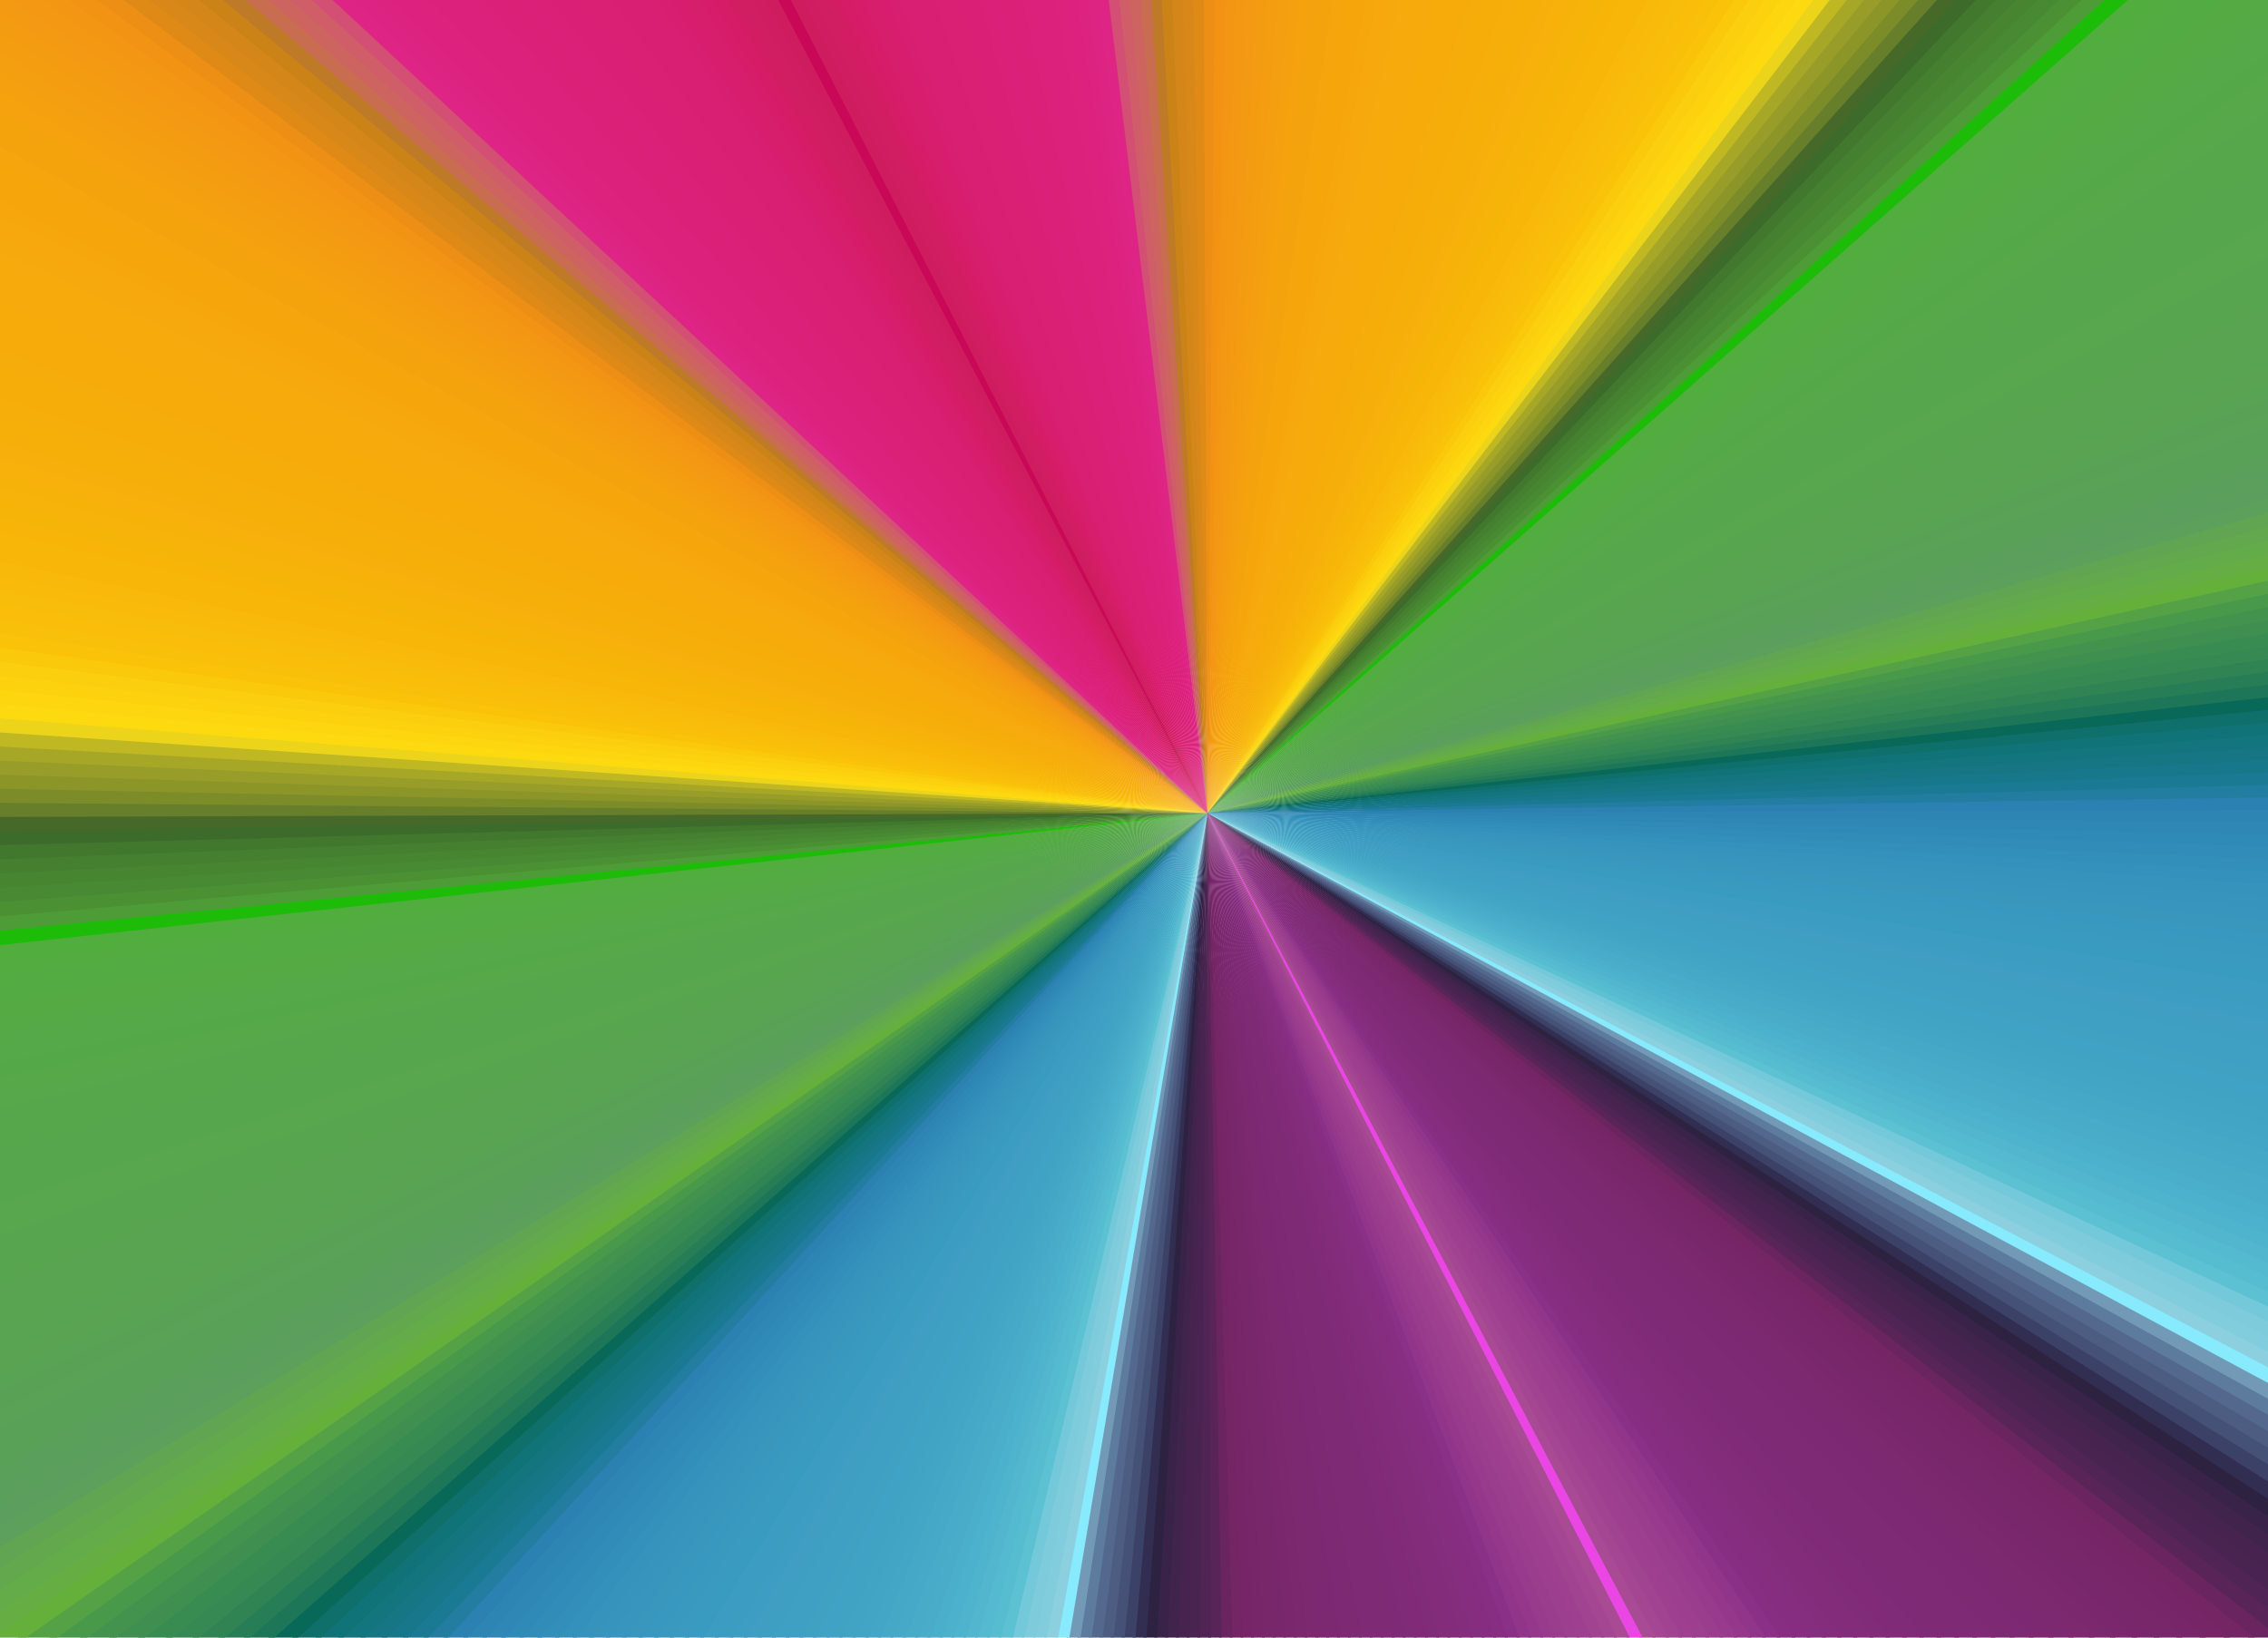 <?xml version="1.0" encoding="UTF-8"?>
<!DOCTYPE svg PUBLIC "-//W3C//DTD SVG 1.1//EN" "http://www.w3.org/Graphics/SVG/1.1/DTD/svg11.dtd">
<!-- Creator: CorelDRAW 2018 (64-Bit) -->
<svg xmlns="http://www.w3.org/2000/svg" xml:space="preserve" width="180mm" height="130mm" version="1.1" style="shape-rendering:geometricPrecision; text-rendering:geometricPrecision; image-rendering:optimizeQuality; fill-rule:evenodd; clip-rule:evenodd"
viewBox="0 0 18000 13000"
 xmlns:xlink="http://www.w3.org/1999/xlink">
 <defs>
  <style type="text/css">
   <![CDATA[
    .str0 {stroke:#2B2A29;stroke-width:20;stroke-miterlimit:22.926}
    .fil252 {fill:none}
    .fil57 {fill:#F7AB0B}
    .fil56 {fill:#F7AA0B}
    .fil55 {fill:#F7AA0C}
    .fil54 {fill:#F6A90C}
    .fil53 {fill:#F6A80C}
    .fil52 {fill:#F6A70C}
    .fil51 {fill:#F6A60B}
    .fil50 {fill:#F6A60B}
    .fil49 {fill:#F6A50C}
    .fil48 {fill:#F5A30D}
    .fil47 {fill:#F5A30D}
    .fil46 {fill:#F5A20E}
    .fil45 {fill:#F5A00F}
    .fil44 {fill:#F49F10}
    .fil43 {fill:#F49D10}
    .fil42 {fill:#F49C11}
    .fil41 {fill:#F39A12}
    .fil40 {fill:#F49813}
    .fil39 {fill:#F39614}
    .fil38 {fill:#F39313}
    .fil82 {fill:#FDDA10}
    .fil81 {fill:#FDD610}
    .fil80 {fill:#FCD20F}
    .fil79 {fill:#FCCF0E}
    .fil78 {fill:#FBC90C}
    .fil77 {fill:#FAC209}
    .fil76 {fill:#F9C00A}
    .fil75 {fill:#F9BD0A}
    .fil74 {fill:#F8BC0A}
    .fil73 {fill:#F9BA0A}
    .fil72 {fill:#F8B90A}
    .fil71 {fill:#F8B708}
    .fil70 {fill:#F8B608}
    .fil69 {fill:#F8B508}
    .fil68 {fill:#F7B408}
    .fil67 {fill:#F7B309}
    .fil66 {fill:#F7B209}
    .fil65 {fill:#F7B10A}
    .fil64 {fill:#F7B00B}
    .fil63 {fill:#F6AF09}
    .fil62 {fill:#F6AE09}
    .fil61 {fill:#F6AE0A}
    .fil60 {fill:#F6AD0A}
    .fil59 {fill:#F6AC0B}
    .fil58 {fill:#F6AB0B}
    .fil37 {fill:#ED8F15}
    .fil36 {fill:#DF8A17}
    .fil35 {fill:#D88818}
    .fil34 {fill:#D48618}
    .fil33 {fill:#CB8318}
    .fil0 {fill:#CF1C5F}
    .fil32 {fill:#BF7A27}
    .fil31 {fill:#C96D50}
    .fil30 {fill:#CD645F}
    .fil29 {fill:#D05E68}
    .fil28 {fill:#D44F74}
    .fil27 {fill:#DE2585}
    .fil1 {fill:#D01D61}
    .fil26 {fill:#DE2483}
    .fil25 {fill:#DD2380}
    .fil2 {fill:#D11D62}
    .fil83 {fill:#ECD41B}
    .fil24 {fill:#DC227E}
    .fil23 {fill:#DC227D}
    .fil22 {fill:#DB217C}
    .fil21 {fill:#DB217B}
    .fil20 {fill:#DB217A}
    .fil19 {fill:#DB2079}
    .fil3 {fill:#D31D63}
    .fil18 {fill:#DB2078}
    .fil17 {fill:#DA2078}
    .fil16 {fill:#DA2077}
    .fil15 {fill:#DA1F76}
    .fil14 {fill:#DA1F76}
    .fil13 {fill:#DA2075}
    .fil12 {fill:#D92074}
    .fil11 {fill:#D91F73}
    .fil10 {fill:#D91F73}
    .fil9 {fill:#D91F72}
    .fil8 {fill:#D81E70}
    .fil7 {fill:#D81D6E}
    .fil6 {fill:#D71E6D}
    .fil5 {fill:#D71D6A}
    .fil4 {fill:#D61C67}
    .fil84 {fill:#C0B823}
    .fil85 {fill:#A7A727}
    .fil86 {fill:#979D28}
    .fil87 {fill:#8B9528}
    .fil249 {fill:#A94A94}
    .fil88 {fill:#7C8C29}
    .fil248 {fill:#A44692}
    .fil247 {fill:#A04390}
    .fil246 {fill:#9E408F}
    .fil245 {fill:#9C3F8E}
    .fil244 {fill:#9B3D8D}
    .fil198 {fill:#8CD0E0}
    .fil243 {fill:#983B8C}
    .fil89 {fill:#677E2A}
    .fil242 {fill:#95388B}
    .fil197 {fill:#82CDDD}
    .fil215 {fill:#742564}
    .fil216 {fill:#762667}
    .fil217 {fill:#772769}
    .fil218 {fill:#78276B}
    .fil196 {fill:#7DCBDB}
    .fil220 {fill:#7B276E}
    .fil219 {fill:#79276C}
    .fil241 {fill:#903589}
    .fil222 {fill:#7C2970}
    .fil221 {fill:#7B286F}
    .fil224 {fill:#7D2972}
    .fil223 {fill:#7C2971}
    .fil227 {fill:#7E2A74}
    .fil226 {fill:#7E2A73}
    .fil225 {fill:#7D2973}
    .fil200 {fill:#729AB6}
    .fil229 {fill:#7F2A75}
    .fil228 {fill:#7F2A75}
    .fil214 {fill:#6A245F}
    .fil232 {fill:#812B78}
    .fil231 {fill:#802B77}
    .fil230 {fill:#7F2A76}
    .fil233 {fill:#812C79}
    .fil195 {fill:#73C8D9}
    .fil235 {fill:#832C7B}
    .fil234 {fill:#822C7A}
    .fil236 {fill:#842D7D}
    .fil237 {fill:#852D7F}
    .fil240 {fill:#8A3086}
    .fil238 {fill:#862D81}
    .fil239 {fill:#872E83}
    .fil194 {fill:#5CC1D3}
    .fil201 {fill:#5D7B9C}
    .fil90 {fill:#466829}
    .fil193 {fill:#56BDD0}
    .fil213 {fill:#592558}
    .fil192 {fill:#54BAD0}
    .fil191 {fill:#51B6CE}
    .fil138 {fill:#65B03A}
    .fil137 {fill:#66AE43}
    .fil136 {fill:#64AB4A}
    .fil190 {fill:#4EB3CC}
    .fil135 {fill:#63A84D}
    .fil189 {fill:#4BB1CC}
    .fil134 {fill:#61A552}
    .fil188 {fill:#4AAFCB}
    .fil202 {fill:#53688C}
    .fil187 {fill:#49ADCA}
    .fil186 {fill:#48ABC8}
    .fil133 {fill:#5DA05B}
    .fil185 {fill:#46A9C8}
    .fil132 {fill:#5B9E5E}
    .fil129 {fill:#5AA158}
    .fil130 {fill:#5AA05A}
    .fil184 {fill:#45A8C6}
    .fil131 {fill:#5A9F5C}
    .fil139 {fill:#55A246}
    .fil124 {fill:#59A353}
    .fil125 {fill:#59A354}
    .fil126 {fill:#59A255}
    .fil127 {fill:#59A256}
    .fil128 {fill:#59A157}
    .fil183 {fill:#43A6C6}
    .fil117 {fill:#58A64E}
    .fil116 {fill:#58A64E}
    .fil118 {fill:#58A54F}
    .fil119 {fill:#58A54F}
    .fil121 {fill:#58A451}
    .fil120 {fill:#58A450}
    .fil122 {fill:#58A451}
    .fil123 {fill:#58A453}
    .fil182 {fill:#42A5C5}
    .fil212 {fill:#502454}
    .fil109 {fill:#56A84A}
    .fil108 {fill:#56A849}
    .fil110 {fill:#56A74B}
    .fil112 {fill:#56A64C}
    .fil111 {fill:#56A64B}
    .fil114 {fill:#56A64D}
    .fil113 {fill:#56A64D}
    .fil115 {fill:#56A64D}
    .fil181 {fill:#41A4C5}
    .fil180 {fill:#41A3C4}
    .fil103 {fill:#55AA44}
    .fil104 {fill:#55AA46}
    .fil105 {fill:#55A946}
    .fil106 {fill:#55A948}
    .fil107 {fill:#55A848}
    .fil94 {fill:#488531}
    .fil93 {fill:#458030}
    .fil92 {fill:#42782E}
    .fil91 {fill:#3D6B2B}
    .fil179 {fill:#40A2C5}
    .fil178 {fill:#41A1C3}
    .fil100 {fill:#53AC3F}
    .fil101 {fill:#53AC41}
    .fil102 {fill:#53AB43}
    .fil97 {fill:#4E9C37}
    .fil96 {fill:#4B9134}
    .fil95 {fill:#488A33}
    .fil177 {fill:#3FA0C3}
    .fil176 {fill:#40A0C3}
    .fil203 {fill:#4C5D81}
    .fil99 {fill:#51AD3D}
    .fil175 {fill:#3E9FC2}
    .fil174 {fill:#3F9EC2}
    .fil173 {fill:#3D9DC2}
    .fil172 {fill:#3D9DC1}
    .fil140 {fill:#49994B}
    .fil171 {fill:#3C9CC1}
    .fil170 {fill:#3A9BC1}
    .fil169 {fill:#3B9AC0}
    .fil168 {fill:#3A99BF}
    .fil167 {fill:#3998BF}
    .fil166 {fill:#3997BE}
    .fil211 {fill:#4A2451}
    .fil141 {fill:#43934E}
    .fil165 {fill:#3895BD}
    .fil164 {fill:#3794BC}
    .fil163 {fill:#3593BC}
    .fil204 {fill:#455176}
    .fil142 {fill:#3E8F50}
    .fil162 {fill:#3491BB}
    .fil161 {fill:#318FB9}
    .fil143 {fill:#398C51}
    .fil160 {fill:#318DB8}
    .fil210 {fill:#46244F}
    .fil144 {fill:#368953}
    .fil159 {fill:#2F8AB7}
    .fil158 {fill:#2E87B5}
    .fil145 {fill:#308454}
    .fil157 {fill:#2D85B3}
    .fil156 {fill:#2B81B1}
    .fil209 {fill:#40244C}
    .fil146 {fill:#277E56}
    .fil205 {fill:#3C4167}
    .fil155 {fill:#237DA1}
    .fil154 {fill:#1B7A93}
    .fil147 {fill:#1C7657}
    .fil153 {fill:#18788B}
    .fil152 {fill:#167684}
    .fil151 {fill:#13757E}
    .fil150 {fill:#107377}
    .fil208 {fill:#392348}
    .fil149 {fill:#0E6F6B}
    .fil206 {fill:#312E51}
    .fil207 {fill:#2E2241}
    .fil148 {fill:#086958}
    .fil98 {fill:#1DBC08}
    .fil199 {fill:#87EAFD}
    .fil251 {fill:#C90857}
    .fil250 {fill:#EA46E3}
   ]]>
  </style>
    <clipPath id="id0">
     <path d="M9111.99 -5554.16c6502.58,0 11773.96,5271.38 11773.96,11773.96 0,6502.59 -5271.38,11773.97 -11773.96,11773.97 -6502.59,0 -11773.97,-5271.38 -11773.97,-11773.97 0,-6502.58 5271.38,-11773.96 11773.97,-11773.96z"/>
    </clipPath>
 </defs>
 <g id="Слой_x0020_1">
  <g>
   <g style="clip-path:url(#id0)">
    <polygon class="fil0" points="9582.96,6455.28 628.72,-10894.37 961.72,-11034.23 "/>
    <polygon id="1" class="fil1" points="9582.96,6455.28 906.22,-11010.92 1185.37,-11124.16 "/>
    <polygon id="2" class="fil2" points="9582.96,6455.28 1129.54,-11101.51 1410.29,-11211.42 "/>
    <polygon id="3" class="fil3" points="9582.96,6455.28 1354.13,-11189.44 1636.45,-11296 "/>
    <polygon id="4" class="fil4" points="9582.96,6455.28 1579.98,-11274.69 1863.81,-11377.89 "/>
    <polygon id="5" class="fil5" points="9582.96,6455.28 1807.04,-11357.25 2092.35,-11457.06 "/>
    <polygon id="6" class="fil6" points="9582.96,6455.28 2035.29,-11437.1 2322.02,-11533.52 "/>
    <polygon id="7" class="fil7" points="9582.96,6455.28 2264.67,-11514.24 2552.8,-11607.25 "/>
    <polygon id="8" class="fil8" points="9582.96,6455.28 2495.17,-11588.65 2784.64,-11678.24 "/>
    <polygon id="9" class="fil9" points="9582.96,6455.28 2726.75,-11660.32 3017.52,-11746.48 "/>
    <polygon id="10" class="fil10" points="9582.96,6455.28 2959.36,-11729.24 3251.39,-11811.95 "/>
    <polygon id="11" class="fil11" points="9582.96,6455.28 3192.98,-11795.41 3486.22,-11874.65 "/>
    <polygon id="12" class="fil12" points="9582.96,6455.28 3427.57,-11858.8 3721.98,-11934.57 "/>
    <polygon id="13" class="fil13" points="9582.96,6455.28 3663.1,-11919.41 3958.63,-11991.69 "/>
    <polygon id="14" class="fil14" points="9582.96,6455.28 3899.52,-11977.24 4196.13,-12046.02 "/>
    <polygon id="15" class="fil15" points="9582.96,6455.28 4136.8,-12032.26 4434.45,-12097.54 "/>
    <polygon id="16" class="fil16" points="9582.96,6455.28 4374.92,-12084.48 4673.55,-12146.24 "/>
    <polygon id="17" class="fil17" points="9582.96,6455.28 4613.82,-12133.89 4913.39,-12192.12 "/>
    <polygon id="18" class="fil18" points="9582.96,6455.28 4853.48,-12180.47 5153.95,-12235.17 "/>
    <polygon id="19" class="fil19" points="9582.96,6455.28 5093.85,-12224.23 5395.17,-12275.38 "/>
    <polygon id="20" class="fil20" points="9582.96,6455.28 5334.91,-12265.15 5637.04,-12312.75 "/>
    <polygon id="21" class="fil21" points="9582.96,6455.28 5576.61,-12303.23 5879.5,-12347.27 "/>
    <polygon id="22" class="fil22" points="9582.96,6455.28 5818.92,-12338.46 6122.52,-12378.94 "/>
    <polygon id="23" class="fil23" points="9582.96,6455.28 6061.8,-12370.84 6366.07,-12407.75 "/>
    <polygon id="24" class="fil24" points="9582.96,6455.28 6305.21,-12400.37 6610.1,-12433.69 "/>
    <polygon id="25" class="fil25" points="9582.96,6455.28 6549.12,-12427.03 6854.59,-12456.77 "/>
    <polygon id="26" class="fil26" points="9582.96,6455.28 6793.5,-12450.82 7099.49,-12476.98 "/>
    <polygon id="27" class="fil27" points="9582.96,6455.28 7038.29,-12471.75 7344.77,-12494.31 "/>
    <polygon id="28" class="fil28" points="9582.96,6455.28 7283.47,-12489.8 7590.39,-12508.77 "/>
    <polygon id="29" class="fil29" points="9582.96,6455.28 7529,-12504.98 7836.31,-12520.35 "/>
    <polygon id="30" class="fil30" points="9582.96,6455.28 7774.85,-12517.28 8082.5,-12529.05 "/>
    <polygon id="31" class="fil31" points="9582.96,6455.28 8020.97,-12526.7 8328.91,-12534.87 "/>
    <polygon id="32" class="fil32" points="9582.96,6455.28 8267.32,-12533.23 8575.52,-12537.81 "/>
    <polygon id="33" class="fil33" points="9582.96,6455.28 8513.87,-12536.89 8822.27,-12537.86 "/>
    <polygon id="34" class="fil34" points="9582.96,6455.28 8760.59,-12537.66 9069.14,-12535.03 "/>
    <polygon id="35" class="fil35" points="9582.96,6455.28 9007.43,-12535.56 9316.1,-12529.32 "/>
    <polygon id="36" class="fil36" points="9582.96,6455.28 9254.36,-12530.56 9563.09,-12520.72 "/>
    <polygon id="37" class="fil37" points="9582.96,6455.28 9501.34,-12522.69 9810.08,-12509.25 "/>
    <polygon id="38" class="fil38" points="9582.96,6455.28 9748.33,-12511.94 10057.04,-12494.9 "/>
    <polygon id="39" class="fil39" points="9582.96,6455.28 9995.3,-12498.31 10303.93,-12477.67 "/>
    <polygon id="40" class="fil40" points="9582.96,6455.28 10242.2,-12481.8 10550.71,-12457.57 "/>
    <polygon id="41" class="fil41" points="9582.96,6455.28 10489,-12462.41 10797.34,-12434.59 "/>
    <polygon id="42" class="fil42" points="9582.96,6455.28 10735.67,-12440.16 11043.78,-12408.75 "/>
    <polygon id="43" class="fil43" points="9582.96,6455.28 10982.16,-12415.04 11290.01,-12380.05 "/>
    <polygon id="44" class="fil44" points="9582.96,6455.28 11228.44,-12387.05 11535.97,-12348.49 "/>
    <polygon id="45" class="fil45" points="9582.96,6455.28 11474.46,-12356.2 11781.64,-12314.07 "/>
    <polygon id="46" class="fil46" points="9582.96,6455.28 11720.21,-12322.5 12026.98,-12276.81 "/>
    <polygon id="47" class="fil47" points="9582.96,6455.28 11965.62,-12285.95 12271.95,-12236.7 "/>
    <polygon id="48" class="fil48" points="9582.96,6455.28 12210.68,-12246.55 12516.5,-12193.76 "/>
    <polygon id="49" class="fil49" points="9582.96,6455.28 12455.33,-12204.32 12760.61,-12147.98 "/>
    <polygon id="50" class="fil50" points="9582.96,6455.28 12699.56,-12159.25 13004.24,-12099.38 "/>
    <polygon id="51" class="fil51" points="9582.96,6455.28 12943.3,-12111.36 13247.35,-12047.97 "/>
    <polygon id="52" class="fil52" points="9582.96,6455.28 13186.54,-12060.65 13489.91,-11993.74 "/>
    <polygon id="53" class="fil53" points="9582.96,6455.28 13429.23,-12007.13 13731.87,-11936.72 "/>
    <polygon id="54" class="fil54" points="9582.96,6455.28 13671.34,-11950.8 13973.2,-11876.91 "/>
    <polygon id="55" class="fil55" points="9582.96,6455.28 13912.82,-11891.69 14213.86,-11814.31 "/>
    <polygon id="56" class="fil55" points="9582.96,6455.28 14153.65,-11829.78 14453.83,-11748.94 "/>
    <polygon id="57" class="fil56" points="9582.96,6455.28 14393.79,-11765.11 14693.05,-11680.8 "/>
    <polygon id="58" class="fil57" points="9582.96,6455.28 14633.19,-11697.66 14931.49,-11609.92 "/>
    <polygon id="59" class="fil58" points="9582.96,6455.28 14871.83,-11627.47 15169.13,-11536.29 "/>
    <polygon id="60" class="fil58" points="9582.96,6455.28 15109.67,-11554.53 15405.92,-11459.93 "/>
    <polygon id="61" class="fil59" points="9582.96,6455.28 15346.67,-11478.85 15641.82,-11380.85 "/>
    <polygon id="62" class="fil60" points="9582.96,6455.28 15582.79,-11400.45 15876.8,-11299.07 "/>
    <polygon id="63" class="fil60" points="9582.96,6455.28 15818,-11319.34 16110.83,-11214.59 "/>
    <polygon id="64" class="fil61" points="9582.96,6455.28 16052.26,-11235.54 16343.87,-11127.42 "/>
    <polygon id="65" class="fil62" points="9582.96,6455.28 16285.55,-11149.05 16575.88,-11037.59 "/>
    <polygon id="66" class="fil63" points="9582.96,6455.28 16517.81,-11059.88 16806.83,-10945.11 "/>
    <polygon id="67" class="fil64" points="9582.96,6455.28 16749.03,-10968.06 17036.69,-10849.98 "/>
    <polygon id="68" class="fil65" points="9582.96,6455.28 16979.15,-10873.6 17265.41,-10752.23 "/>
    <polygon id="69" class="fil66" points="9582.96,6455.28 17208.16,-10776.5 17492.97,-10651.86 "/>
    <polygon id="70" class="fil67" points="9582.96,6455.28 17436,-10676.79 17719.32,-10548.9 "/>
    <polygon id="71" class="fil68" points="9582.96,6455.28 17662.66,-10574.48 17944.44,-10443.36 "/>
    <polygon id="72" class="fil69" points="9582.96,6455.28 17888.08,-10469.58 18168.29,-10335.25 "/>
    <polygon id="73" class="fil70" points="9582.96,6455.28 18112.25,-10362.12 18390.84,-10224.59 "/>
    <polygon id="74" class="fil71" points="9582.96,6455.28 18335.12,-10252.1 18612.06,-10111.41 "/>
    <polygon id="75" class="fil72" points="9582.96,6455.28 18556.67,-10139.55 18831.9,-9995.7 "/>
    <polygon id="76" class="fil73" points="9582.96,6455.28 18776.85,-10024.47 19050.33,-9877.5 "/>
    <polygon id="77" class="fil74" points="9582.96,6455.28 18995.63,-9906.9 19267.33,-9756.83 "/>
    <polygon id="78" class="fil75" points="9582.96,6455.28 19212.99,-9786.84 19482.87,-9633.69 "/>
    <polygon id="79" class="fil76" points="9582.96,6455.28 19428.89,-9664.32 19696.89,-9508.11 "/>
    <polygon id="80" class="fil77" points="9582.96,6455.28 19643.29,-9539.35 19909.39,-9380.1 "/>
    <polygon id="81" class="fil78" points="9582.96,6455.28 19856.17,-9411.95 20120.31,-9249.7 "/>
    <polygon id="82" class="fil79" points="9582.96,6455.28 20067.48,-9282.15 20329.64,-9116.91 "/>
    <polygon id="83" class="fil80" points="9582.96,6455.28 20277.21,-9149.96 20537.33,-8981.75 "/>
    <polygon id="84" class="fil81" points="9582.96,6455.28 20485.31,-9015.39 20743.37,-8844.25 "/>
    <polygon id="85" class="fil82" points="9582.96,6455.28 20691.75,-8878.48 20947.71,-8704.43 "/>
    <polygon id="86" class="fil83" points="9582.96,6455.28 20896.51,-8739.25 21150.32,-8562.31 "/>
    <polygon id="87" class="fil84" points="9582.96,6455.28 21099.56,-8597.7 21351.18,-8417.91 "/>
    <polygon id="88" class="fil85" points="9582.96,6455.28 21300.85,-8453.87 21550.25,-8271.26 "/>
    <polygon id="89" class="fil86" points="9582.96,6455.28 21500.37,-8307.78 21747.5,-8122.36 "/>
    <polygon id="90" class="fil87" points="9582.96,6455.28 21698.08,-8159.45 21942.91,-7971.26 "/>
    <polygon id="91" class="fil88" points="9582.96,6455.28 21893.94,-8008.9 22136.45,-7817.96 "/>
    <polygon id="92" class="fil89" points="9582.96,6455.28 22087.94,-7856.15 22328.08,-7662.5 "/>
    <polygon id="93" class="fil90" points="9582.96,6455.28 22280.05,-7701.23 22517.77,-7504.9 "/>
    <polygon id="94" class="fil91" points="9582.96,6455.28 22470.22,-7544.17 22705.5,-7345.18 "/>
    <polygon id="95" class="fil92" points="9582.96,6455.28 22658.44,-7384.98 22891.24,-7183.36 "/>
    <polygon id="96" class="fil93" points="9582.96,6455.28 22844.68,-7223.68 23074.96,-7019.47 "/>
    <polygon id="97" class="fil94" points="9582.96,6455.28 23028.9,-7060.32 23256.63,-6853.54 "/>
    <polygon id="98" class="fil95" points="9582.96,6455.28 23211.08,-6894.9 23436.22,-6685.59 "/>
    <polygon id="99" class="fil96" points="9582.96,6455.28 23391.19,-6727.45 23613.71,-6515.64 "/>
    <polygon id="100" class="fil97" points="9582.96,6455.28 23569.21,-6558 23789.08,-6343.72 "/>
    <polygon id="101" class="fil98" points="9582.96,6455.28 23745.1,-6386.58 23962.28,-6169.86 "/>
    <polygon id="102" class="fil99" points="9582.96,6455.28 23918.85,-6213.21 24133.31,-5994.09 "/>
    <polygon id="103" class="fil100" points="9582.96,6455.28 24090.41,-6037.92 24302.12,-5816.43 "/>
    <polygon id="104" class="fil101" points="9582.96,6455.28 24259.78,-5860.73 24468.71,-5636.9 "/>
    <polygon id="105" class="fil102" points="9582.96,6455.28 24426.92,-5681.67 24633.03,-5455.54 "/>
    <polygon id="106" class="fil103" points="9582.96,6455.28 24591.8,-5500.76 24795.07,-5272.37 "/>
    <polygon id="107" class="fil104" points="9582.96,6455.28 24754.41,-5318.05 24954.8,-5087.42 "/>
    <polygon id="108" class="fil105" points="9582.96,6455.28 24914.72,-5133.54 25112.19,-4900.71 "/>
    <polygon id="109" class="fil106" points="9582.96,6455.28 25072.7,-4947.28 25267.23,-4712.29 "/>
    <polygon id="110" class="fil107" points="9582.96,6455.28 25228.32,-4759.29 25419.89,-4522.17 "/>
    <polygon id="111" class="fil108" points="9582.96,6455.28 25381.57,-4569.59 25570.14,-4330.38 "/>
    <polygon id="112" class="fil109" points="9582.96,6455.28 25532.43,-4378.23 25717.97,-4136.96 "/>
    <polygon id="113" class="fil110" points="9582.96,6455.28 25680.86,-4185.21 25863.35,-3941.93 "/>
    <polygon id="114" class="fil111" points="9582.96,6455.28 25826.85,-3990.58 26006.26,-3745.32 "/>
    <polygon id="115" class="fil112" points="9582.96,6455.28 25970.38,-3794.37 26146.68,-3547.16 "/>
    <polygon id="116" class="fil113" points="9582.96,6455.28 26111.41,-3596.6 26284.58,-3347.48 "/>
    <polygon id="117" class="fil114" points="9582.96,6455.28 26249.94,-3397.31 26419.94,-3146.32 "/>
    <polygon id="118" class="fil115" points="9582.96,6455.28 26385.94,-3196.52 26552.75,-2943.7 "/>
    <polygon id="119" class="fil116" points="9582.96,6455.28 26519.39,-2994.26 26682.99,-2739.65 "/>
    <polygon id="120" class="fil117" points="9582.96,6455.28 26650.27,-2790.57 26810.63,-2534.2 "/>
    <polygon id="121" class="fil118" points="9582.96,6455.28 26778.56,-2585.48 26935.66,-2327.4 "/>
    <polygon id="122" class="fil118" points="9582.96,6455.28 26904.23,-2379.02 27058.05,-2119.26 "/>
    <polygon id="123" class="fil119" points="9582.96,6455.28 27027.28,-2171.21 27177.79,-1909.81 "/>
    <polygon id="124" class="fil120" points="9582.96,6455.28 27147.68,-1962.09 27294.85,-1699.1 "/>
    <polygon id="125" class="fil121" points="9582.96,6455.28 27265.42,-1751.7 27409.23,-1487.15 "/>
    <polygon id="126" class="fil122" points="9582.96,6455.28 27380.47,-1540.06 27520.91,-1274 "/>
    <polygon id="127" class="fil123" points="9582.96,6455.28 27492.82,-1327.21 27629.86,-1059.67 "/>
    <polygon id="128" class="fil124" points="9582.96,6455.28 27602.45,-1113.18 27736.07,-844.2 "/>
    <polygon id="129" class="fil125" points="9582.96,6455.28 27709.35,-898 27839.53,-627.62 "/>
    <polygon id="130" class="fil126" points="9582.96,6455.28 27813.49,-681.7 27940.22,-409.97 "/>
    <polygon id="131" class="fil127" points="9582.96,6455.28 27914.87,-464.32 28038.12,-191.28 "/>
    <polygon id="132" class="fil128" points="9582.96,6455.28 28013.47,-245.89 28133.22,28.43 "/>
    <polygon id="133" class="fil129" points="9582.96,6455.28 28109.27,-26.44 28225.5,249.1 "/>
    <polygon id="134" class="fil130" points="9582.96,6455.28 28202.25,193.99 28314.95,470.72 "/>
    <polygon id="135" class="fil131" points="9582.96,6455.28 28292.41,415.38 28401.56,693.25 "/>
    <polygon id="136" class="fil132" points="9582.96,6455.28 28379.73,637.68 28485.32,916.66 "/>
    <polygon id="137" class="fil133" points="9582.96,6455.28 28464.2,860.86 28566.2,1140.9 "/>
    <polygon id="138" class="fil134" points="9582.96,6455.28 28545.8,1084.89 28644.21,1365.95 "/>
    <polygon id="139" class="fil135" points="9582.96,6455.28 28624.53,1309.74 28719.32,1591.77 "/>
    <polygon id="140" class="fil136" points="9582.96,6455.28 28700.36,1535.36 28791.53,1818.33 "/>
    <polygon id="141" class="fil137" points="9582.96,6455.28 28773.29,1761.74 28860.82,2045.6 "/>
    <polygon id="142" class="fil138" points="9582.96,6455.28 28843.31,1988.82 28927.18,2273.53 "/>
    <polygon id="143" class="fil139" points="9582.96,6455.28 28910.41,2216.59 28990.61,2502.1 "/>
    <polygon id="144" class="fil140" points="9582.96,6455.28 28974.57,2445 29051.09,2731.27 "/>
    <polygon id="145" class="fil141" points="9582.96,6455.28 29035.79,2674.01 29108.62,2961 "/>
    <polygon id="146" class="fil142" points="9582.96,6455.28 29094.06,2903.6 29163.19,3191.27 "/>
    <polygon id="147" class="fil143" points="9582.96,6455.28 29149.36,3133.73 29214.78,3422.03 "/>
    <polygon id="148" class="fil144" points="9582.96,6455.28 29201.7,3364.37 29263.39,3653.25 "/>
    <polygon id="149" class="fil145" points="9582.96,6455.28 29251.05,3595.47 29309.02,3884.89 "/>
    <polygon id="150" class="fil146" points="9582.96,6455.28 29297.43,3827.01 29351.65,4116.93 "/>
    <polygon id="151" class="fil147" points="9582.96,6455.28 29340.81,4058.94 29391.28,4349.32 "/>
    <polygon id="152" class="fil148" points="9582.96,6455.28 29381.19,4291.24 29427.91,4582.03 "/>
    <polygon id="153" class="fil149" points="9582.96,6455.28 29418.57,4523.87 29461.52,4815.03 "/>
    <polygon id="154" class="fil150" points="9582.96,6455.28 29452.93,4756.79 29492.12,5048.27 "/>
    <polygon id="155" class="fil151" points="9582.96,6455.28 29484.28,4989.97 29519.69,5281.73 "/>
    <polygon id="156" class="fil152" points="9582.96,6455.28 29512.61,5223.37 29544.24,5515.36 "/>
    <polygon id="157" class="fil153" points="9582.96,6455.28 29537.92,5456.96 29565.76,5749.14 "/>
    <polygon id="158" class="fil154" points="9582.96,6455.28 29560.19,5690.7 29584.25,5983.02 "/>
    <polygon id="159" class="fil155" points="9582.96,6455.28 29579.43,5924.56 29599.7,6216.98 "/>
    <polygon id="160" class="fil156" points="9582.96,6455.28 29595.64,6158.49 29612.11,6450.97 "/>
    <polygon id="161" class="fil157" points="9582.96,6455.28 29608.81,6392.47 29621.48,6684.97 "/>
    <polygon id="162" class="fil158" points="9582.96,6455.28 29618.95,6626.47 29627.81,6918.92 "/>
    <polygon id="163" class="fil159" points="9582.96,6455.28 29626.04,6860.43 29631.1,7152.81 "/>
    <polygon id="164" class="fil160" points="9582.96,6455.28 29630.08,7094.33 29631.34,7386.6 "/>
    <polygon id="165" class="fil161" points="9582.96,6455.28 29631.09,7328.14 29628.54,7620.24 "/>
    <polygon id="166" class="fil162" points="9582.96,6455.28 29629.05,7561.82 29622.7,7853.7 "/>
    <polygon id="167" class="fil163" points="9582.96,6455.28 29623.97,7795.32 29613.82,8086.95 "/>
    <polygon id="168" class="fil164" points="9582.96,6455.28 29615.85,8028.62 29601.9,8319.96 "/>
    <polygon id="169" class="fil165" points="9582.96,6455.28 29604.69,8261.69 29586.94,8552.68 "/>
    <polygon id="170" class="fil166" points="9582.96,6455.28 29590.49,8494.48 29568.94,8785.08 "/>
    <polygon id="171" class="fil167" points="9582.96,6455.28 29573.25,8726.96 29547.91,9017.13 "/>
    <polygon id="172" class="fil168" points="9582.96,6455.28 29552.98,8959.09 29523.85,9248.79 "/>
    <polygon id="173" class="fil169" points="9582.96,6455.28 29529.67,9190.85 29496.76,9480.03 "/>
    <polygon id="174" class="fil170" points="9582.96,6455.28 29503.34,9422.19 29466.65,9710.8 "/>
    <polygon id="175" class="fil171" points="9582.96,6455.28 29473.99,9653.08 29433.52,9941.09 "/>
    <polygon id="176" class="fil172" points="9582.96,6455.28 29441.62,9883.48 29397.38,10170.84 "/>
    <polygon id="177" class="fil173" points="9582.96,6455.28 29406.23,10113.37 29358.23,10400.03 "/>
    <polygon id="178" class="fil174" points="9582.96,6455.28 29367.83,10342.7 29316.08,10628.62 "/>
    <polygon id="179" class="fil175" points="9582.96,6455.28 29326.43,10571.44 29270.94,10856.58 "/>
    <polygon id="180" class="fil176" points="9582.96,6455.28 29282.04,10799.55 29222.8,11083.87 "/>
    <polygon id="181" class="fil177" points="9582.96,6455.28 29234.65,11027.01 29171.69,11310.46 "/>
    <polygon id="182" class="fil178" points="9582.96,6455.28 29184.28,11253.77 29117.6,11536.31 "/>
    <polygon id="183" class="fil179" points="9582.96,6455.28 29130.94,11479.8 29060.55,11761.39 "/>
    <polygon id="184" class="fil180" points="9582.96,6455.28 29074.63,11705.07 29000.54,11985.66 "/>
    <polygon id="185" class="fil181" points="9582.96,6455.28 29015.36,11929.54 28937.59,12209.1 "/>
    <polygon id="186" class="fil182" points="9582.96,6455.28 28953.14,12153.19 28871.69,12431.66 "/>
    <polygon id="187" class="fil183" points="9582.96,6455.28 28887.98,12375.96 28802.87,12653.31 "/>
    <polygon id="188" class="fil184" points="9582.96,6455.28 28819.89,12597.84 28731.13,12874.03 "/>
    <polygon id="189" class="fil185" points="9582.96,6455.28 28748.89,12818.79 28656.49,13093.77 "/>
    <polygon id="190" class="fil186" points="9582.96,6455.28 28674.97,13038.77 28578.95,13312.5 "/>
    <polygon id="191" class="fil187" points="9582.96,6455.28 28598.15,13257.75 28498.53,13530.19 "/>
    <polygon id="192" class="fil188" points="9582.96,6455.28 28518.45,13475.7 28415.23,13746.81 "/>
    <polygon id="193" class="fil189" points="9582.96,6455.28 28435.88,13692.58 28329.08,13962.32 "/>
    <polygon id="194" class="fil190" points="9582.96,6455.28 28350.44,13908.37 28240.08,14176.69 "/>
    <polygon id="195" class="fil191" points="9582.96,6455.28 28262.16,14123.02 28148.25,14389.89 "/>
    <polygon id="196" class="fil192" points="9582.96,6455.28 28171.03,14336.51 28053.61,14601.88 "/>
    <polygon id="197" class="fil193" points="9582.96,6455.28 28077.09,14548.81 27956.16,14812.64 "/>
    <polygon id="198" class="fil194" points="9582.96,6455.28 27980.34,14759.87 27855.92,15022.13 "/>
    <polygon id="199" class="fil195" points="9582.96,6455.28 27880.8,14969.68 27752.9,15230.32 "/>
    <polygon id="200" class="fil196" points="9582.96,6455.28 27778.49,15178.19 27647.13,15437.18 "/>
    <polygon id="201" class="fil197" points="9582.96,6455.28 27673.41,15385.38 27538.62,15642.67 "/>
    <polygon id="202" class="fil198" points="9582.96,6455.28 27565.58,15591.21 27427.38,15846.77 "/>
    <polygon id="203" class="fil199" points="9582.96,6455.28 27455.02,15795.66 27313.44,16049.44 "/>
    <polygon id="204" class="fil200" points="9582.96,6455.28 27341.76,15998.69 27196.8,16250.66 "/>
    <polygon id="205" class="fil201" points="9582.96,6455.28 27225.79,16200.27 27077.49,16450.39 "/>
    <polygon id="206" class="fil202" points="9582.96,6455.28 27107.15,16400.37 26955.52,16648.61 "/>
    <polygon id="207" class="fil203" points="9582.96,6455.28 26985.85,16598.96 26830.92,16845.28 "/>
    <polygon id="208" class="fil204" points="9582.96,6455.28 26861.91,16796.01 26703.7,17040.37 "/>
    <polygon id="209" class="fil205" points="9582.96,6455.28 26735.34,16991.49 26573.88,17233.85 "/>
    <polygon id="210" class="fil206" points="9582.96,6455.28 26606.18,17185.38 26441.48,17425.7 "/>
    <polygon id="211" class="fil207" points="9582.96,6455.28 26474.42,17377.63 26306.53,17615.88 "/>
    <polygon id="212" class="fil208" points="9582.96,6455.28 26340.11,17568.23 26169.03,17804.37 "/>
    <polygon id="213" class="fil209" points="9582.96,6455.28 26203.25,17757.14 26029.02,17991.14 "/>
    <polygon id="214" class="fil210" points="9582.96,6455.28 26063.87,17944.33 25886.51,18176.15 "/>
    <polygon id="215" class="fil211" points="9582.96,6455.28 25921.98,18129.79 25741.53,18359.39 "/>
    <polygon id="216" class="fil212" points="9582.96,6455.28 25777.62,18313.46 25594.09,18540.82 "/>
    <polygon id="217" class="fil213" points="9582.96,6455.28 25630.8,18495.34 25444.23,18720.41 "/>
    <polygon id="218" class="fil214" points="9582.96,6455.28 25481.54,18675.4 25291.95,18898.14 "/>
    <polygon id="219" class="fil215" points="9582.96,6455.28 25329.87,18853.59 25137.3,19073.99 "/>
    <polygon id="220" class="fil216" points="9582.96,6455.28 25175.81,19029.91 24980.28,19247.92 "/>
    <polygon id="221" class="fil217" points="9582.96,6455.28 25019.39,19204.32 24820.92,19419.91 "/>
    <polygon id="222" class="fil218" points="9582.96,6455.28 24860.62,19376.79 24659.25,19589.93 "/>
    <polygon id="223" class="fil219" points="9582.96,6455.28 24699.53,19547.3 24495.3,19757.95 "/>
    <polygon id="224" class="fil220" points="9582.96,6455.28 24536.14,19715.82 24329.08,19923.96 "/>
    <polygon id="225" class="fil221" points="9582.96,6455.28 24370.49,19882.33 24160.62,20087.92 "/>
    <polygon id="226" class="fil222" points="9582.96,6455.28 24202.59,20046.8 23989.95,20249.82 "/>
    <polygon id="227" class="fil223" points="9582.96,6455.28 24032.48,20209.21 23817.09,20409.62 "/>
    <polygon id="228" class="fil224" points="9582.96,6455.28 23860.17,20369.54 23642.07,20567.3 "/>
    <polygon id="229" class="fil225" points="9582.96,6455.28 23685.69,20527.75 23464.92,20722.84 "/>
    <polygon id="230" class="fil226" points="9582.96,6455.28 23509.08,20683.82 23285.66,20876.22 "/>
    <polygon id="231" class="fil227" points="9582.96,6455.28 23330.35,20837.74 23104.32,21027.4 "/>
    <polygon id="232" class="fil228" points="9582.96,6455.28 23149.53,20989.47 22920.93,21176.38 "/>
    <polygon id="233" class="fil229" points="9582.96,6455.28 22966.65,21138.99 22735.52,21323.12 "/>
    <polygon id="234" class="fil230" points="9582.96,6455.28 22781.75,21286.29 22548.11,21467.6 "/>
    <polygon id="235" class="fil231" points="9582.96,6455.28 22594.84,21431.34 22358.73,21609.81 "/>
    <polygon id="236" class="fil232" points="9582.96,6455.28 22405.95,21574.11 22167.41,21749.71 "/>
    <polygon id="237" class="fil233" points="9582.96,6455.28 22215.12,21714.59 21974.18,21887.29 "/>
    <polygon id="238" class="fil234" points="9582.96,6455.28 22022.37,21852.75 21779.07,22022.53 "/>
    <polygon id="239" class="fil235" points="9582.96,6455.28 21827.73,21988.58 21582.11,22155.41 "/>
    <polygon id="240" class="fil236" points="9582.96,6455.28 21631.24,22122.04 21383.33,22285.91 "/>
    <polygon id="241" class="fil237" points="9582.96,6455.28 21432.91,22253.13 21182.75,22414 "/>
    <polygon id="242" class="fil238" points="9582.96,6455.28 21232.79,22381.83 20980.42,22539.67 "/>
    <polygon id="243" class="fil239" points="9582.96,6455.28 21030.9,22508.1 20776.36,22662.9 "/>
    <polygon id="244" class="fil240" points="9582.96,6455.28 20827.27,22631.94 20570.6,22783.67 "/>
    <polygon id="245" class="fil241" points="9582.96,6455.28 20621.93,22753.32 20363.17,22901.96 "/>
    <polygon id="246" class="fil242" points="9582.96,6455.28 20414.92,22872.23 20154.1,23017.75 "/>
    <polygon id="247" class="fil243" points="9582.96,6455.28 20206.27,22988.65 19943.43,23131.03 "/>
    <polygon id="248" class="fil244" points="9582.96,6455.28 19996,23102.56 19731.19,23241.78 "/>
    <polygon id="249" class="fil245" points="9582.96,6455.28 19784.15,23213.94 19517.4,23349.99 "/>
    <polygon id="250" class="fil246" points="9582.96,6455.28 19570.75,23322.78 19302.11,23455.62 "/>
    <polygon id="251" class="fil247" points="9582.96,6455.28 19355.84,23429.05 19085.35,23558.68 "/>
    <polygon id="252" class="fil248" points="9582.96,6455.28 19139.45,23532.75 18867.14,23659.14 "/>
    <polygon id="253" class="fil249" points="9582.96,6455.28 18921.6,23633.86 18647.52,23756.99 "/>
    <polygon id="254" class="fil250" points="9582.96,6455.28 18702.34,23732.36 18426.52,23852.22 "/>
    <polygon id="255" class="fil249" points="9582.96,6455.28 18481.69,23828.24 18204.19,23944.8 "/>
    <polygon id="256" class="fil248" points="9582.96,6455.28 18259.69,23921.49 17980.54,24034.73 "/>
    <polygon id="257" class="fil247" points="9582.96,6455.28 18036.38,24012.08 17755.63,24121.99 "/>
    <polygon id="258" class="fil246" points="9582.96,6455.28 17811.78,24100.01 17529.47,24206.57 "/>
    <polygon id="259" class="fil245" points="9582.96,6455.28 17585.93,24185.25 17302.1,24288.45 "/>
    <polygon id="260" class="fil244" points="9582.96,6455.28 17358.87,24267.81 17073.56,24367.63 "/>
    <polygon id="261" class="fil243" points="9582.96,6455.28 17130.63,24347.67 16843.89,24444.09 "/>
    <polygon id="262" class="fil242" points="9582.96,6455.28 16901.24,24424.8 16613.11,24517.82 "/>
    <polygon id="263" class="fil241" points="9582.96,6455.28 16670.74,24499.22 16381.27,24588.81 "/>
    <polygon id="264" class="fil240" points="9582.96,6455.28 16439.17,24570.89 16148.39,24657.04 "/>
    <polygon id="265" class="fil239" points="9582.96,6455.28 16206.55,24639.81 15914.52,24722.51 "/>
    <polygon id="266" class="fil238" points="9582.96,6455.28 15972.93,24705.97 15679.69,24785.21 "/>
    <polygon id="267" class="fil237" points="9582.96,6455.28 15738.34,24769.37 15443.93,24845.13 "/>
    <polygon id="268" class="fil236" points="9582.96,6455.28 15502.82,24829.98 15207.28,24902.26 "/>
    <polygon id="269" class="fil235" points="9582.96,6455.28 15266.39,24887.8 14969.78,24956.59 "/>
    <polygon id="270" class="fil234" points="9582.96,6455.28 15029.11,24942.83 14731.46,25008.1 "/>
    <polygon id="271" class="fil233" points="9582.96,6455.28 14791,24995.05 14492.36,25056.81 "/>
    <polygon id="272" class="fil232" points="9582.96,6455.28 14552.09,25044.46 14252.52,25102.69 "/>
    <polygon id="273" class="fil231" points="9582.96,6455.28 14312.44,25091.04 14011.97,25145.74 "/>
    <polygon id="274" class="fil230" points="9582.96,6455.28 14072.06,25134.8 13770.74,25185.95 "/>
    <polygon id="275" class="fil229" points="9582.96,6455.28 13831.01,25175.72 13528.88,25223.32 "/>
    <polygon id="276" class="fil228" points="9582.96,6455.28 13589.3,25213.8 13286.42,25257.84 "/>
    <polygon id="277" class="fil227" points="9582.96,6455.28 13347,25249.03 13043.39,25289.51 "/>
    <polygon id="278" class="fil226" points="9582.96,6455.28 13104.12,25281.41 12799.84,25318.31 "/>
    <polygon id="279" class="fil225" points="9582.96,6455.28 12860.7,25310.93 12555.81,25344.26 "/>
    <polygon id="280" class="fil224" points="9582.96,6455.28 12616.79,25337.59 12311.32,25367.34 "/>
    <polygon id="281" class="fil223" points="9582.96,6455.28 12372.42,25361.39 12066.42,25387.55 "/>
    <polygon id="282" class="fil222" points="9582.96,6455.28 12127.62,25382.31 11821.14,25404.88 "/>
    <polygon id="283" class="fil221" points="9582.96,6455.28 11882.44,25400.37 11575.52,25419.34 "/>
    <polygon id="284" class="fil220" points="9582.96,6455.28 11636.91,25415.54 11329.6,25430.92 "/>
    <polygon id="285" class="fil219" points="9582.96,6455.28 11391.06,25427.84 11083.41,25439.62 "/>
    <polygon id="286" class="fil218" points="9582.96,6455.28 11144.95,25437.26 10837,25445.44 "/>
    <polygon id="287" class="fil217" points="9582.96,6455.28 10898.59,25443.8 10590.4,25448.37 "/>
    <polygon id="288" class="fil216" points="9582.96,6455.28 10652.04,25447.46 10343.64,25448.42 "/>
    <polygon id="289" class="fil215" points="9582.96,6455.28 10405.32,25448.23 10096.77,25445.59 "/>
    <polygon id="290" class="fil214" points="9582.96,6455.28 10158.48,25446.12 9849.82,25439.88 "/>
    <polygon id="291" class="fil213" points="9582.96,6455.28 9911.55,25441.13 9602.83,25431.29 "/>
    <polygon id="292" class="fil212" points="9582.96,6455.28 9664.57,25433.26 9355.83,25419.82 "/>
    <polygon id="293" class="fil211" points="9582.96,6455.28 9417.58,25422.5 9108.87,25405.46 "/>
    <polygon id="294" class="fil210" points="9582.96,6455.28 9170.62,25408.87 8861.98,25388.23 "/>
    <polygon id="295" class="fil209" points="9582.96,6455.28 8923.71,25392.36 8615.21,25368.13 "/>
    <polygon id="296" class="fil208" points="9582.96,6455.28 8676.91,25372.98 8368.58,25345.16 "/>
    <polygon id="297" class="fil207" points="9582.96,6455.28 8430.24,25350.72 8122.13,25319.32 "/>
    <polygon id="298" class="fil206" points="9582.96,6455.28 8183.75,25325.6 7875.9,25290.62 "/>
    <polygon id="299" class="fil205" points="9582.96,6455.28 7937.48,25297.61 7629.94,25259.06 "/>
    <polygon id="300" class="fil204" points="9582.96,6455.28 7691.45,25266.77 7384.27,25224.64 "/>
    <polygon id="301" class="fil203" points="9582.96,6455.28 7445.71,25233.07 7138.93,25187.38 "/>
    <polygon id="302" class="fil202" points="9582.96,6455.28 7200.29,25196.51 6893.97,25147.27 "/>
    <polygon id="303" class="fil201" points="9582.96,6455.28 6955.23,25157.12 6649.41,25104.32 "/>
    <polygon id="304" class="fil200" points="9582.96,6455.28 6710.58,25114.88 6405.3,25058.55 "/>
    <polygon id="305" class="fil199" points="9582.96,6455.28 6466.36,25069.82 6161.67,25009.95 "/>
    <polygon id="306" class="fil198" points="9582.96,6455.28 6222.61,25021.92 5918.56,24958.53 "/>
    <polygon id="307" class="fil197" points="9582.96,6455.28 5979.37,24971.21 5676,24904.31 "/>
    <polygon id="308" class="fil196" points="9582.96,6455.28 5736.68,24917.69 5434.04,24847.29 "/>
    <polygon id="309" class="fil195" points="9582.96,6455.28 5494.57,24861.37 5192.71,24787.47 "/>
    <polygon id="310" class="fil194" points="9582.96,6455.28 5253.09,24802.25 4952.05,24724.87 "/>
    <polygon id="311" class="fil193" points="9582.96,6455.28 5012.26,24740.35 4712.09,24659.5 "/>
    <polygon id="312" class="fil192" points="9582.96,6455.28 4772.12,24675.67 4472.86,24591.37 "/>
    <polygon id="313" class="fil191" points="9582.96,6455.28 4532.72,24608.23 4234.42,24520.48 "/>
    <polygon id="314" class="fil190" points="9582.96,6455.28 4294.08,24538.03 3996.78,24446.85 "/>
    <polygon id="315" class="fil189" points="9582.96,6455.28 4056.24,24465.09 3759.99,24370.5 "/>
    <polygon id="316" class="fil188" points="9582.96,6455.28 3819.25,24389.42 3524.09,24291.42 "/>
    <polygon id="317" class="fil187" points="9582.96,6455.28 3583.12,24311.02 3289.11,24209.63 "/>
    <polygon id="318" class="fil186" points="9582.96,6455.28 3347.91,24229.91 3055.08,24125.15 "/>
    <polygon id="319" class="fil185" points="9582.96,6455.28 3113.65,24146.1 2822.04,24037.99 "/>
    <polygon id="320" class="fil184" points="9582.96,6455.28 2880.36,24059.61 2590.03,23948.16 "/>
    <polygon id="321" class="fil183" points="9582.96,6455.28 2648.1,23970.45 2359.08,23855.67 "/>
    <polygon id="322" class="fil182" points="9582.96,6455.28 2416.88,23878.63 2129.22,23760.55 "/>
    <polygon id="323" class="fil181" points="9582.96,6455.28 2186.76,23784.16 1900.5,23662.79 "/>
    <polygon id="324" class="fil180" points="9582.96,6455.28 1957.76,23687.07 1672.95,23562.43 "/>
    <polygon id="325" class="fil179" points="9582.96,6455.28 1729.91,23587.36 1446.59,23459.47 "/>
    <polygon id="326" class="fil178" points="9582.96,6455.28 1503.26,23485.04 1221.47,23353.92 "/>
    <polygon id="327" class="fil177" points="9582.96,6455.28 1277.83,23380.15 997.62,23245.82 "/>
    <polygon id="328" class="fil176" points="9582.96,6455.28 1053.66,23272.68 775.07,23135.16 "/>
    <polygon id="329" class="fil175" points="9582.96,6455.28 830.79,23162.67 553.86,23021.97 "/>
    <polygon id="330" class="fil174" points="9582.96,6455.28 609.25,23050.11 334.02,22906.27 "/>
    <polygon id="331" class="fil173" points="9582.96,6455.28 389.06,22935.04 115.58,22788.07 "/>
    <polygon id="332" class="fil172" points="9582.96,6455.28 170.28,22817.47 -101.42,22667.39 "/>
    <polygon id="333" class="fil171" points="9582.96,6455.28 -47.08,22697.41 -316.95,22544.25 "/>
    <polygon id="334" class="fil170" points="9582.96,6455.28 -262.98,22574.89 -530.98,22418.67 "/>
    <polygon id="335" class="fil169" points="9582.96,6455.28 -477.38,22449.92 -743.48,22290.67 "/>
    <polygon id="336" class="fil168" points="9582.96,6455.28 -690.25,22322.52 -954.4,22160.26 "/>
    <polygon id="337" class="fil167" points="9582.96,6455.28 -901.57,22192.72 -1163.73,22027.47 "/>
    <polygon id="338" class="fil166" points="9582.96,6455.28 -1111.29,22060.52 -1371.42,21892.32 "/>
    <polygon id="339" class="fil165" points="9582.96,6455.28 -1319.39,21925.96 -1577.46,21754.82 "/>
    <polygon id="340" class="fil164" points="9582.96,6455.28 -1525.84,21789.05 -1781.79,21615 "/>
    <polygon id="341" class="fil163" points="9582.96,6455.28 -1730.6,21649.81 -1984.41,21472.88 "/>
    <polygon id="342" class="fil162" points="9582.96,6455.28 -1933.64,21508.27 -2185.27,21328.48 "/>
    <polygon id="343" class="fil161" points="9582.96,6455.28 -2134.94,21364.44 -2384.34,21181.82 "/>
    <polygon id="344" class="fil160" points="9582.96,6455.28 -2334.46,21218.35 -2581.59,21032.93 "/>
    <polygon id="345" class="fil159" points="9582.96,6455.28 -2532.16,21070.02 -2777,20881.83 "/>
    <polygon id="346" class="fil158" points="9582.96,6455.28 -2728.03,20919.46 -2970.54,20728.53 "/>
    <polygon id="347" class="fil157" points="9582.96,6455.28 -2922.03,20766.72 -3162.16,20573.07 "/>
    <polygon id="348" class="fil156" points="9582.96,6455.28 -3114.14,20611.8 -3351.86,20415.47 "/>
    <polygon id="349" class="fil155" points="9582.96,6455.28 -3304.31,20454.73 -3539.59,20255.74 "/>
    <polygon id="350" class="fil154" points="9582.96,6455.28 -3492.53,20295.54 -3725.33,20093.93 "/>
    <polygon id="351" class="fil153" points="9582.96,6455.28 -3678.76,20134.25 -3909.04,19930.04 "/>
    <polygon id="352" class="fil152" points="9582.96,6455.28 -3862.99,19970.88 -4090.71,19764.11 "/>
    <polygon id="353" class="fil151" points="9582.96,6455.28 -4045.17,19805.46 -4270.31,19596.15 "/>
    <polygon id="354" class="fil150" points="9582.96,6455.28 -4225.28,19638.02 -4447.8,19426.21 "/>
    <polygon id="355" class="fil149" points="9582.96,6455.28 -4403.3,19468.57 -4623.17,19254.29 "/>
    <polygon id="356" class="fil148" points="9582.96,6455.28 -4579.19,19297.15 -4796.37,19080.43 "/>
    <polygon id="357" class="fil147" points="9582.96,6455.28 -4752.93,19123.78 -4967.4,18904.66 "/>
    <polygon id="358" class="fil146" points="9582.96,6455.28 -4924.5,18948.48 -5136.21,18726.99 "/>
    <polygon id="359" class="fil145" points="9582.96,6455.28 -5093.87,18771.29 -5302.79,18547.46 "/>
    <polygon id="360" class="fil144" points="9582.96,6455.28 -5261.01,18592.23 -5467.12,18366.1 "/>
    <polygon id="361" class="fil143" points="9582.96,6455.28 -5425.89,18411.33 -5629.15,18182.93 "/>
    <polygon id="362" class="fil142" points="9582.96,6455.28 -5588.5,18228.61 -5788.88,17997.98 "/>
    <polygon id="363" class="fil141" points="9582.96,6455.28 -5748.81,18044.11 -5946.28,17811.28 "/>
    <polygon id="364" class="fil140" points="9582.96,6455.28 -5906.78,17857.85 -6101.32,17622.85 "/>
    <polygon id="365" class="fil139" points="9582.96,6455.28 -6062.41,17669.85 -6253.98,17432.73 "/>
    <polygon id="366" class="fil138" points="9582.96,6455.28 -6215.66,17480.16 -6404.23,17240.95 "/>
    <polygon id="367" class="fil137" points="9582.96,6455.28 -6366.52,17288.79 -6552.06,17047.52 "/>
    <polygon id="368" class="fil136" points="9582.96,6455.28 -6514.95,17095.78 -6697.44,16852.49 "/>
    <polygon id="369" class="fil135" points="9582.96,6455.28 -6660.94,16901.15 -6840.35,16655.88 "/>
    <polygon id="370" class="fil134" points="9582.96,6455.28 -6804.47,16704.94 -6980.76,16457.72 "/>
    <polygon id="371" class="fil133" points="9582.96,6455.28 -6945.5,16507.17 -7118.67,16258.05 "/>
    <polygon id="372" class="fil132" points="9582.96,6455.28 -7084.03,16307.87 -7254.03,16056.88 "/>
    <polygon id="373" class="fil131" points="9582.96,6455.28 -7220.03,16107.08 -7386.84,15854.26 "/>
    <polygon id="374" class="fil130" points="9582.96,6455.28 -7353.48,15904.83 -7517.08,15650.21 "/>
    <polygon id="375" class="fil129" points="9582.96,6455.28 -7484.36,15701.14 -7644.72,15444.77 "/>
    <polygon id="376" class="fil128" points="9582.96,6455.28 -7612.64,15496.05 -7769.74,15237.96 "/>
    <polygon id="377" class="fil127" points="9582.96,6455.28 -7738.32,15289.58 -7892.13,15029.82 "/>
    <polygon id="378" class="fil126" points="9582.96,6455.28 -7861.37,15081.78 -8011.87,14820.38 "/>
    <polygon id="379" class="fil125" points="9582.96,6455.28 -7981.77,14872.66 -8128.94,14609.67 "/>
    <polygon id="380" class="fil124" points="9582.96,6455.28 -8099.51,14662.27 -8243.32,14397.72 "/>
    <polygon id="381" class="fil123" points="9582.96,6455.28 -8214.56,14450.63 -8355,14184.56 "/>
    <polygon id="382" class="fil122" points="9582.96,6455.28 -8326.91,14237.78 -8463.95,13970.23 "/>
    <polygon id="383" class="fil121" points="9582.96,6455.28 -8436.54,14023.75 -8570.16,13754.77 "/>
    <polygon id="384" class="fil120" points="9582.96,6455.28 -8543.44,13808.56 -8673.62,13538.19 "/>
    <polygon id="385" class="fil119" points="9582.96,6455.28 -8647.58,13592.27 -8774.31,13320.54 "/>
    <polygon id="386" class="fil118" points="9582.96,6455.28 -8748.96,13374.88 -8872.21,13101.84 "/>
    <polygon id="387" class="fil118" points="9582.96,6455.28 -8847.56,13156.45 -8967.3,12882.14 "/>
    <polygon id="388" class="fil117" points="9582.96,6455.28 -8943.35,12937 -9059.59,12661.46 "/>
    <polygon id="389" class="fil116" points="9582.96,6455.28 -9036.34,12716.57 -9149.04,12439.84 "/>
    <polygon id="390" class="fil115" points="9582.96,6455.28 -9126.5,12495.19 -9235.65,12217.31 "/>
    <polygon id="391" class="fil114" points="9582.96,6455.28 -9213.82,12272.89 -9319.41,11993.91 "/>
    <polygon id="392" class="fil113" points="9582.96,6455.28 -9298.29,12049.71 -9400.29,11769.67 "/>
    <polygon id="393" class="fil112" points="9582.96,6455.28 -9379.89,11825.68 -9478.3,11544.62 "/>
    <polygon id="394" class="fil111" points="9582.96,6455.28 -9458.61,11600.83 -9553.41,11318.79 "/>
    <polygon id="395" class="fil110" points="9582.96,6455.28 -9534.45,11375.2 -9625.61,11092.23 "/>
    <polygon id="396" class="fil109" points="9582.96,6455.28 -9607.38,11148.83 -9694.91,10864.97 "/>
    <polygon id="397" class="fil108" points="9582.96,6455.28 -9677.4,10921.74 -9761.27,10637.03 "/>
    <polygon id="398" class="fil107" points="9582.96,6455.28 -9744.5,10693.98 -9824.7,10408.46 "/>
    <polygon id="399" class="fil106" points="9582.96,6455.28 -9808.66,10465.57 -9885.18,10179.3 "/>
    <polygon id="400" class="fil105" points="9582.96,6455.28 -9869.88,10236.55 -9942.71,9949.56 "/>
    <polygon id="401" class="fil104" points="9582.96,6455.28 -9928.14,10006.96 -9997.28,9719.3 "/>
    <polygon id="402" class="fil103" points="9582.96,6455.28 -9983.45,9776.83 -10048.87,9488.54 "/>
    <polygon id="403" class="fil102" points="9582.96,6455.28 -10035.79,9546.2 -10097.48,9257.32 "/>
    <polygon id="404" class="fil101" points="9582.96,6455.28 -10085.14,9315.1 -10143.11,9025.67 "/>
    <polygon id="405" class="fil100" points="9582.96,6455.28 -10131.52,9083.56 -10185.74,8793.64 "/>
    <polygon id="406" class="fil99" points="9582.96,6455.28 -10174.9,8851.62 -10225.37,8561.25 "/>
    <polygon id="407" class="fil98" points="9582.96,6455.28 -10215.28,8619.32 -10262,8328.54 "/>
    <polygon id="408" class="fil97" points="9582.96,6455.28 -10252.65,8386.7 -10295.61,8095.54 "/>
    <polygon id="409" class="fil96" points="9582.96,6455.28 -10287.02,8153.77 -10326.21,7862.3 "/>
    <polygon id="410" class="fil95" points="9582.96,6455.28 -10318.37,7920.59 -10353.78,7628.84 "/>
    <polygon id="411" class="fil94" points="9582.96,6455.28 -10346.7,7687.19 -10378.33,7395.21 "/>
    <polygon id="412" class="fil93" points="9582.96,6455.28 -10372,7453.61 -10399.85,7161.43 "/>
    <polygon id="413" class="fil92" points="9582.96,6455.28 -10394.28,7219.87 -10418.33,6927.54 "/>
    <polygon id="414" class="fil91" points="9582.96,6455.28 -10413.52,6986.01 -10433.78,6693.59 "/>
    <polygon id="415" class="fil90" points="9582.96,6455.28 -10429.73,6752.07 -10446.2,6459.59 "/>
    <polygon id="416" class="fil89" points="9582.96,6455.28 -10442.9,6518.09 -10455.57,6225.6 "/>
    <polygon id="417" class="fil88" points="9582.96,6455.28 -10453.03,6284.1 -10461.9,5991.64 "/>
    <polygon id="418" class="fil87" points="9582.96,6455.28 -10460.12,6050.14 -10465.18,5757.75 "/>
    <polygon id="419" class="fil86" points="9582.96,6455.28 -10464.17,5816.23 -10465.43,5523.97 "/>
    <polygon id="420" class="fil85" points="9582.96,6455.28 -10465.18,5582.42 -10462.63,5290.33 "/>
    <polygon id="421" class="fil84" points="9582.96,6455.28 -10463.14,5348.75 -10456.79,5056.87 "/>
    <polygon id="422" class="fil83" points="9582.96,6455.28 -10458.06,5115.24 -10447.91,4823.61 "/>
    <polygon id="423" class="fil82" points="9582.96,6455.28 -10449.94,4881.94 -10435.99,4590.61 "/>
    <polygon id="424" class="fil81" points="9582.96,6455.28 -10438.78,4648.88 -10421.02,4357.89 "/>
    <polygon id="425" class="fil80" points="9582.96,6455.28 -10424.57,4416.09 -10403.03,4125.48 "/>
    <polygon id="426" class="fil79" points="9582.96,6455.28 -10407.34,4183.61 -10382,3893.44 "/>
    <polygon id="427" class="fil78" points="9582.96,6455.28 -10387.06,3951.47 -10357.94,3661.77 "/>
    <polygon id="428" class="fil77" points="9582.96,6455.28 -10363.76,3719.72 -10330.85,3430.54 "/>
    <polygon id="429" class="fil76" points="9582.96,6455.28 -10337.43,3488.38 -10300.74,3199.76 "/>
    <polygon id="430" class="fil75" points="9582.96,6455.28 -10308.08,3257.49 -10267.61,2969.48 "/>
    <polygon id="431" class="fil74" points="9582.96,6455.28 -10275.7,3027.08 -10231.47,2739.72 "/>
    <polygon id="432" class="fil73" points="9582.96,6455.28 -10240.32,2797.2 -10192.32,2510.53 "/>
    <polygon id="433" class="fil72" points="9582.96,6455.28 -10201.92,2567.87 -10150.17,2281.94 "/>
    <polygon id="434" class="fil71" points="9582.96,6455.28 -10160.52,2339.13 -10105.03,2053.98 "/>
    <polygon id="435" class="fil70" points="9582.96,6455.28 -10116.12,2111.02 -10056.89,1826.69 "/>
    <polygon id="436" class="fil69" points="9582.96,6455.28 -10068.74,1883.56 -10005.78,1600.11 "/>
    <polygon id="437" class="fil68" points="9582.96,6455.28 -10018.37,1656.8 -9951.69,1374.26 "/>
    <polygon id="438" class="fil67" points="9582.96,6455.28 -9965.03,1430.77 -9894.64,1149.18 "/>
    <polygon id="439" class="fil66" points="9582.96,6455.28 -9908.72,1205.5 -9834.63,924.9 "/>
    <polygon id="440" class="fil65" points="9582.96,6455.28 -9849.45,981.02 -9771.67,701.47 "/>
    <polygon id="441" class="fil64" points="9582.96,6455.28 -9787.23,757.38 -9705.78,478.91 "/>
    <polygon id="442" class="fil63" points="9582.96,6455.28 -9722.07,534.6 -9636.96,257.25 "/>
    <polygon id="443" class="fil62" points="9582.96,6455.28 -9653.98,312.72 -9565.22,36.54 "/>
    <polygon id="444" class="fil61" points="9582.96,6455.28 -9582.97,91.78 -9490.58,-183.2 "/>
    <polygon id="445" class="fil60" points="9582.96,6455.28 -9509.06,-128.2 -9413.04,-401.93 "/>
    <polygon id="446" class="fil60" points="9582.96,6455.28 -9432.24,-347.18 -9332.61,-619.62 "/>
    <polygon id="447" class="fil59" points="9582.96,6455.28 -9352.54,-565.13 -9249.32,-836.24 "/>
    <polygon id="448" class="fil58" points="9582.96,6455.28 -9269.97,-782.02 -9163.17,-1051.75 "/>
    <polygon id="449" class="fil58" points="9582.96,6455.28 -9184.53,-997.8 -9074.17,-1266.12 "/>
    <polygon id="450" class="fil57" points="9582.96,6455.28 -9096.24,-1212.46 -8982.34,-1479.32 "/>
    <polygon id="451" class="fil56" points="9582.96,6455.28 -9005.12,-1425.95 -8887.7,-1691.32 "/>
    <polygon id="452" class="fil55" points="9582.96,6455.28 -8911.18,-1638.24 -8790.24,-1902.07 "/>
    <polygon id="453" class="fil55" points="9582.96,6455.28 -8814.43,-1849.3 -8690.01,-2111.56 "/>
    <polygon id="454" class="fil54" points="9582.96,6455.28 -8714.89,-2059.11 -8586.99,-2319.75 "/>
    <polygon id="455" class="fil53" points="9582.96,6455.28 -8612.57,-2267.62 -8481.22,-2526.61 "/>
    <polygon id="456" class="fil52" points="9582.96,6455.28 -8507.49,-2474.81 -8372.71,-2732.1 "/>
    <polygon id="457" class="fil51" points="9582.96,6455.28 -8399.67,-2680.64 -8261.47,-2936.2 "/>
    <polygon id="458" class="fil50" points="9582.96,6455.28 -8289.11,-2885.09 -8147.53,-3138.88 "/>
    <polygon id="459" class="fil49" points="9582.96,6455.28 -8175.84,-3088.12 -8030.89,-3340.1 "/>
    <polygon id="460" class="fil48" points="9582.96,6455.28 -8059.88,-3289.7 -7911.58,-3539.83 "/>
    <polygon id="461" class="fil47" points="9582.96,6455.28 -7941.24,-3489.8 -7789.61,-3738.04 "/>
    <polygon id="462" class="fil46" points="9582.96,6455.28 -7819.94,-3688.39 -7665.01,-3934.71 "/>
    <polygon id="463" class="fil45" points="9582.96,6455.28 -7696,-3885.44 -7537.79,-4129.8 "/>
    <polygon id="464" class="fil44" points="9582.96,6455.28 -7569.43,-4080.93 -7407.97,-4323.28 "/>
    <polygon id="465" class="fil43" points="9582.96,6455.28 -7440.26,-4274.81 -7275.57,-4515.13 "/>
    <polygon id="466" class="fil42" points="9582.96,6455.28 -7308.51,-4467.07 -7140.62,-4705.31 "/>
    <polygon id="467" class="fil41" points="9582.96,6455.28 -7174.2,-4657.66 -7003.12,-4893.8 "/>
    <polygon id="468" class="fil40" points="9582.96,6455.28 -7037.34,-4846.57 -6863.11,-5080.57 "/>
    <polygon id="469" class="fil39" points="9582.96,6455.28 -6897.96,-5033.77 -6720.6,-5265.58 "/>
    <polygon id="470" class="fil38" points="9582.96,6455.28 -6756.07,-5219.22 -6575.62,-5448.82 "/>
    <polygon id="471" class="fil37" points="9582.96,6455.28 -6611.71,-5402.9 -6428.18,-5630.25 "/>
    <polygon id="472" class="fil36" points="9582.96,6455.28 -6464.89,-5584.78 -6278.31,-5809.85 "/>
    <polygon id="473" class="fil35" points="9582.96,6455.28 -6315.63,-5764.83 -6126.04,-5987.58 "/>
    <polygon id="474" class="fil34" points="9582.96,6455.28 -6163.96,-5943.03 -5971.38,-6163.42 "/>
    <polygon id="475" class="fil33" points="9582.96,6455.28 -6009.9,-6119.34 -5814.37,-6337.35 "/>
    <polygon id="476" class="fil32" points="9582.96,6455.28 -5853.47,-6293.75 -5655.01,-6509.34 "/>
    <polygon id="477" class="fil31" points="9582.96,6455.28 -5694.7,-6466.22 -5493.34,-6679.36 "/>
    <polygon id="478" class="fil30" points="9582.96,6455.28 -5533.62,-6636.73 -5329.38,-6847.39 "/>
    <polygon id="479" class="fil29" points="9582.96,6455.28 -5370.23,-6805.26 -5163.16,-7013.4 "/>
    <polygon id="480" class="fil28" points="9582.96,6455.28 -5204.58,-6971.77 -4994.71,-7177.36 "/>
    <polygon id="481" class="fil27" points="9582.96,6455.28 -5036.68,-7136.24 -4824.04,-7339.25 "/>
    <polygon id="482" class="fil26" points="9582.96,6455.28 -4866.57,-7298.65 -4651.18,-7499.05 "/>
    <polygon id="483" class="fil25" points="9582.96,6455.28 -4694.26,-7458.97 -4476.16,-7656.74 "/>
    <polygon id="484" class="fil24" points="9582.96,6455.28 -4519.78,-7617.18 -4299.01,-7812.28 "/>
    <polygon id="485" class="fil23" points="9582.96,6455.28 -4343.17,-7773.26 -4119.75,-7965.65 "/>
    <polygon id="486" class="fil22" points="9582.96,6455.28 -4164.43,-7927.17 -3938.41,-8116.84 "/>
    <polygon id="487" class="fil21" points="9582.96,6455.28 -3983.62,-8078.9 -3755.02,-8265.81 "/>
    <polygon id="488" class="fil20" points="9582.96,6455.28 -3800.74,-8228.43 -3569.61,-8412.55 "/>
    <polygon id="489" class="fil19" points="9582.96,6455.28 -3615.83,-8375.73 -3382.19,-8557.03 "/>
    <polygon id="490" class="fil18" points="9582.96,6455.28 -3428.92,-8520.77 -3192.81,-8699.24 "/>
    <polygon id="491" class="fil17" points="9582.96,6455.28 -3240.04,-8663.54 -3001.5,-8839.14 "/>
    <polygon id="492" class="fil16" points="9582.96,6455.28 -3049.21,-8804.02 -2808.27,-8976.73 "/>
    <polygon id="493" class="fil15" points="9582.96,6455.28 -2856.46,-8942.19 -2613.16,-9111.97 "/>
    <polygon id="494" class="fil14" points="9582.96,6455.28 -2661.82,-9078.01 -2416.2,-9244.85 "/>
    <polygon id="495" class="fil13" points="9582.96,6455.28 -2465.32,-9211.48 -2217.42,-9375.34 "/>
    <polygon id="496" class="fil12" points="9582.96,6455.28 -2267,-9342.57 -2016.84,-9503.43 "/>
    <polygon id="497" class="fil11" points="9582.96,6455.28 -2066.88,-9471.26 -1814.51,-9629.11 "/>
    <polygon id="498" class="fil10" points="9582.96,6455.28 -1864.98,-9597.53 -1610.45,-9752.33 "/>
    <polygon id="499" class="fil9" points="9582.96,6455.28 -1661.36,-9721.37 -1404.68,-9873.1 "/>
    <polygon id="500" class="fil8" points="9582.96,6455.28 -1456.02,-9842.76 -1197.25,-9991.39 "/>
    <polygon id="501" class="fil7" points="9582.96,6455.28 -1249.01,-9961.67 -988.19,-10107.19 "/>
    <polygon id="502" class="fil6" points="9582.96,6455.28 -1040.35,-10078.08 -777.52,-10220.47 "/>
    <polygon id="503" class="fil5" points="9582.96,6455.28 -830.09,-10191.99 -565.27,-10331.22 "/>
    <polygon id="504" class="fil4" points="9582.96,6455.28 -618.24,-10303.37 -351.49,-10439.42 "/>
    <polygon id="505" class="fil3" points="9582.96,6455.28 -404.84,-10412.21 -136.2,-10545.06 "/>
    <polygon id="506" class="fil2" points="9582.96,6455.28 -189.93,-10518.49 80.57,-10648.11 "/>
    <polygon id="507" class="fil1" points="9582.96,6455.28 26.47,-10622.19 298.78,-10748.58 "/>
    <polygon id="508" class="fil0" points="9582.96,6455.28 244.31,-10723.3 518.39,-10846.43 "/>
    <polygon id="509" class="fil251" points="9582.96,6455.28 463.57,-10821.8 684.22,-10917.68 "/>
   </g>
   <path id="510" class="fil252 str0" d="M9111.99 -5554.16c6502.58,0 11773.96,5271.38 11773.96,11773.96 0,6502.59 -5271.38,11773.97 -11773.96,11773.97 -6502.59,0 -11773.97,-5271.38 -11773.97,-11773.97 0,-6502.58 5271.38,-11773.96 11773.97,-11773.96z"/>
  </g>
 </g>
</svg>
